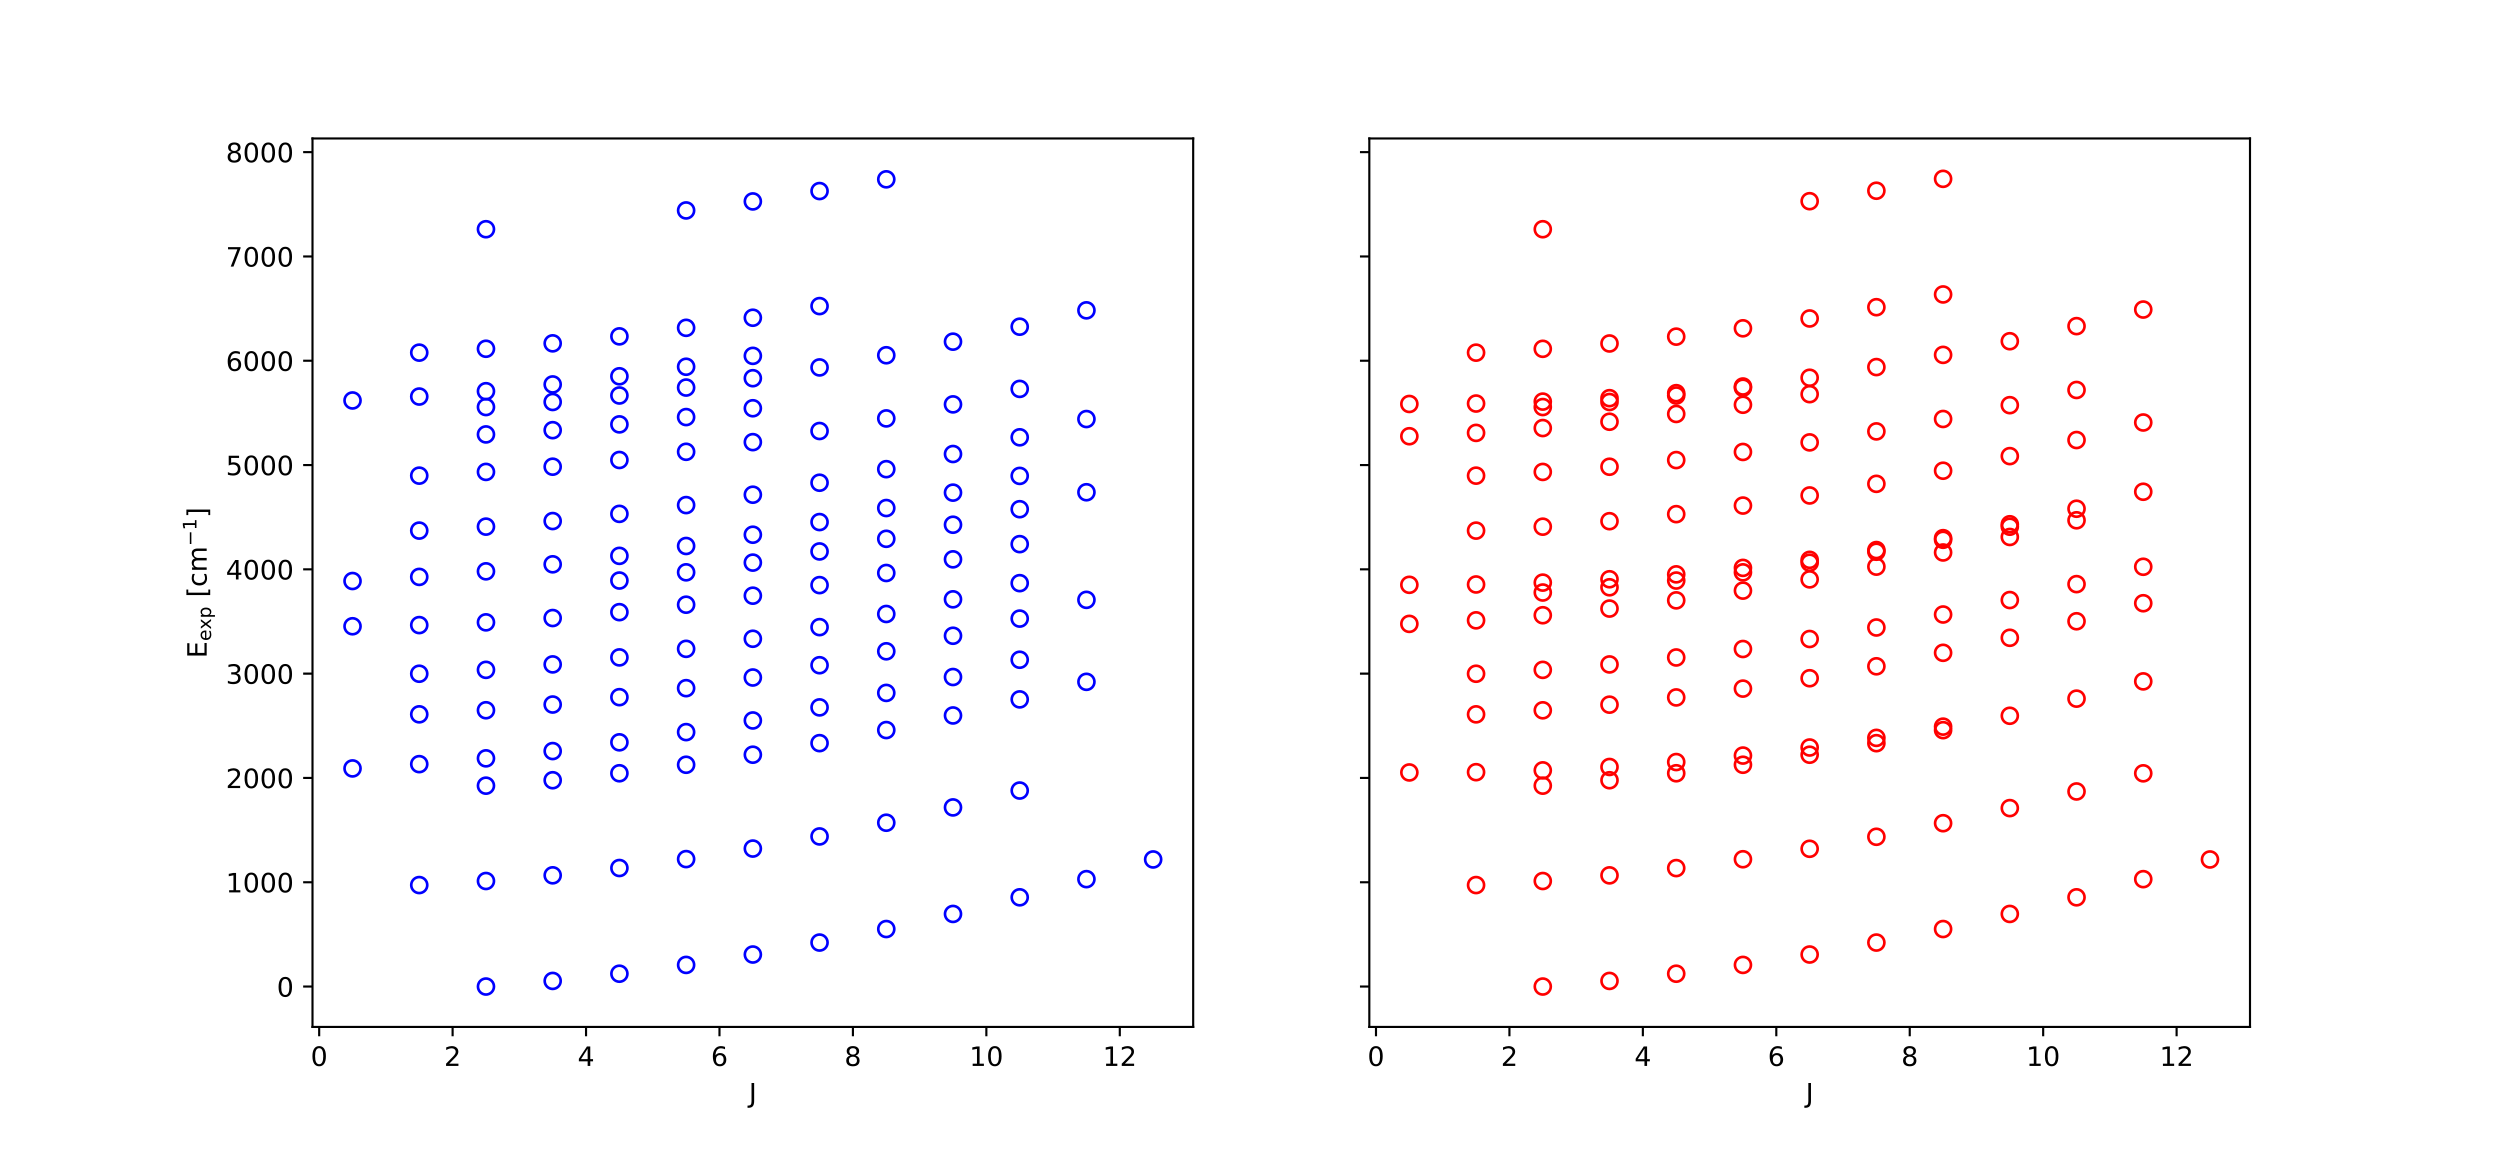 <?xml version="1.0" encoding="utf-8" standalone="no"?>
<!DOCTYPE svg PUBLIC "-//W3C//DTD SVG 1.1//EN"
  "http://www.w3.org/Graphics/SVG/1.1/DTD/svg11.dtd">
<!-- Created with matplotlib (https://matplotlib.org/) -->
<svg height="432pt" version="1.1" viewBox="0 0 936 432" width="936pt" xmlns="http://www.w3.org/2000/svg" xmlns:xlink="http://www.w3.org/1999/xlink">
 <defs>
  <style type="text/css">
*{stroke-linecap:butt;stroke-linejoin:round;}
  </style>
 </defs>
 <g id="figure_1">
  <g id="patch_1">
   <path d="M 0 432 
L 936 432 
L 936 0 
L 0 0 
z
" style="fill:#ffffff;"/>
  </g>
  <g id="axes_1">
   <g id="patch_2">
    <path d="M 117 384.48 
L 446.727 384.48 
L 446.727 51.84 
L 117 51.84 
z
" style="fill:#ffffff;"/>
   </g>
   <g id="matplotlib.axis_1">
    <g id="xtick_1">
     <g id="line2d_1">
      <defs>
       <path d="M 0 0 
L 0 3.5 
" id="m11896363f2" style="stroke:#000000;stroke-width:0.8;"/>
      </defs>
      <g>
       <use style="stroke:#000000;stroke-width:0.8;" x="119.498" xlink:href="#m11896363f2" y="384.48"/>
      </g>
     </g>
     <g id="text_1">
      <!-- 0 -->
      <defs>
       <path d="M 31.781 66.406 
Q 24.172 66.406 20.328 58.906 
Q 16.5 51.422 16.5 36.375 
Q 16.5 21.391 20.328 13.891 
Q 24.172 6.391 31.781 6.391 
Q 39.453 6.391 43.281 13.891 
Q 47.125 21.391 47.125 36.375 
Q 47.125 51.422 43.281 58.906 
Q 39.453 66.406 31.781 66.406 
z
M 31.781 74.219 
Q 44.047 74.219 50.516 64.516 
Q 56.984 54.828 56.984 36.375 
Q 56.984 17.969 50.516 8.266 
Q 44.047 -1.422 31.781 -1.422 
Q 19.531 -1.422 13.062 8.266 
Q 6.594 17.969 6.594 36.375 
Q 6.594 54.828 13.062 64.516 
Q 19.531 74.219 31.781 74.219 
z
" id="DejaVuSans-48"/>
      </defs>
      <g transform="translate(116.317 399.078)scale(0.1 -0.1)">
       <use xlink:href="#DejaVuSans-48"/>
      </g>
     </g>
    </g>
    <g id="xtick_2">
     <g id="line2d_2">
      <g>
       <use style="stroke:#000000;stroke-width:0.8;" x="169.457" xlink:href="#m11896363f2" y="384.48"/>
      </g>
     </g>
     <g id="text_2">
      <!-- 2 -->
      <defs>
       <path d="M 19.188 8.297 
L 53.609 8.297 
L 53.609 0 
L 7.328 0 
L 7.328 8.297 
Q 12.938 14.109 22.625 23.891 
Q 32.328 33.688 34.812 36.531 
Q 39.547 41.844 41.422 45.531 
Q 43.312 49.219 43.312 52.781 
Q 43.312 58.594 39.234 62.25 
Q 35.156 65.922 28.609 65.922 
Q 23.969 65.922 18.812 64.312 
Q 13.672 62.703 7.812 59.422 
L 7.812 69.391 
Q 13.766 71.781 18.938 73 
Q 24.125 74.219 28.422 74.219 
Q 39.75 74.219 46.484 68.547 
Q 53.219 62.891 53.219 53.422 
Q 53.219 48.922 51.531 44.891 
Q 49.859 40.875 45.406 35.406 
Q 44.188 33.984 37.641 27.219 
Q 31.109 20.453 19.188 8.297 
z
" id="DejaVuSans-50"/>
      </defs>
      <g transform="translate(166.275 399.078)scale(0.1 -0.1)">
       <use xlink:href="#DejaVuSans-50"/>
      </g>
     </g>
    </g>
    <g id="xtick_3">
     <g id="line2d_3">
      <g>
       <use style="stroke:#000000;stroke-width:0.8;" x="219.415" xlink:href="#m11896363f2" y="384.48"/>
      </g>
     </g>
     <g id="text_3">
      <!-- 4 -->
      <defs>
       <path d="M 37.797 64.312 
L 12.891 25.391 
L 37.797 25.391 
z
M 35.203 72.906 
L 47.609 72.906 
L 47.609 25.391 
L 58.016 25.391 
L 58.016 17.188 
L 47.609 17.188 
L 47.609 0 
L 37.797 0 
L 37.797 17.188 
L 4.891 17.188 
L 4.891 26.703 
z
" id="DejaVuSans-52"/>
      </defs>
      <g transform="translate(216.234 399.078)scale(0.1 -0.1)">
       <use xlink:href="#DejaVuSans-52"/>
      </g>
     </g>
    </g>
    <g id="xtick_4">
     <g id="line2d_4">
      <g>
       <use style="stroke:#000000;stroke-width:0.8;" x="269.374" xlink:href="#m11896363f2" y="384.48"/>
      </g>
     </g>
     <g id="text_4">
      <!-- 6 -->
      <defs>
       <path d="M 33.016 40.375 
Q 26.375 40.375 22.484 35.828 
Q 18.609 31.297 18.609 23.391 
Q 18.609 15.531 22.484 10.953 
Q 26.375 6.391 33.016 6.391 
Q 39.656 6.391 43.531 10.953 
Q 47.406 15.531 47.406 23.391 
Q 47.406 31.297 43.531 35.828 
Q 39.656 40.375 33.016 40.375 
z
M 52.594 71.297 
L 52.594 62.312 
Q 48.875 64.062 45.094 64.984 
Q 41.312 65.922 37.594 65.922 
Q 27.828 65.922 22.672 59.328 
Q 17.531 52.734 16.797 39.406 
Q 19.672 43.656 24.016 45.922 
Q 28.375 48.188 33.594 48.188 
Q 44.578 48.188 50.953 41.516 
Q 57.328 34.859 57.328 23.391 
Q 57.328 12.156 50.688 5.359 
Q 44.047 -1.422 33.016 -1.422 
Q 20.359 -1.422 13.672 8.266 
Q 6.984 17.969 6.984 36.375 
Q 6.984 53.656 15.188 63.938 
Q 23.391 74.219 37.203 74.219 
Q 40.922 74.219 44.703 73.484 
Q 48.484 72.75 52.594 71.297 
z
" id="DejaVuSans-54"/>
      </defs>
      <g transform="translate(266.193 399.078)scale(0.1 -0.1)">
       <use xlink:href="#DejaVuSans-54"/>
      </g>
     </g>
    </g>
    <g id="xtick_5">
     <g id="line2d_5">
      <g>
       <use style="stroke:#000000;stroke-width:0.8;" x="319.333" xlink:href="#m11896363f2" y="384.48"/>
      </g>
     </g>
     <g id="text_5">
      <!-- 8 -->
      <defs>
       <path d="M 31.781 34.625 
Q 24.75 34.625 20.719 30.859 
Q 16.703 27.094 16.703 20.516 
Q 16.703 13.922 20.719 10.156 
Q 24.75 6.391 31.781 6.391 
Q 38.812 6.391 42.859 10.172 
Q 46.922 13.969 46.922 20.516 
Q 46.922 27.094 42.891 30.859 
Q 38.875 34.625 31.781 34.625 
z
M 21.922 38.812 
Q 15.578 40.375 12.031 44.719 
Q 8.5 49.078 8.5 55.328 
Q 8.5 64.062 14.719 69.141 
Q 20.953 74.219 31.781 74.219 
Q 42.672 74.219 48.875 69.141 
Q 55.078 64.062 55.078 55.328 
Q 55.078 49.078 51.531 44.719 
Q 48 40.375 41.703 38.812 
Q 48.828 37.156 52.797 32.312 
Q 56.781 27.484 56.781 20.516 
Q 56.781 9.906 50.312 4.234 
Q 43.844 -1.422 31.781 -1.422 
Q 19.734 -1.422 13.25 4.234 
Q 6.781 9.906 6.781 20.516 
Q 6.781 27.484 10.781 32.312 
Q 14.797 37.156 21.922 38.812 
z
M 18.312 54.391 
Q 18.312 48.734 21.844 45.562 
Q 25.391 42.391 31.781 42.391 
Q 38.141 42.391 41.719 45.562 
Q 45.312 48.734 45.312 54.391 
Q 45.312 60.062 41.719 63.234 
Q 38.141 66.406 31.781 66.406 
Q 25.391 66.406 21.844 63.234 
Q 18.312 60.062 18.312 54.391 
z
" id="DejaVuSans-56"/>
      </defs>
      <g transform="translate(316.151 399.078)scale(0.1 -0.1)">
       <use xlink:href="#DejaVuSans-56"/>
      </g>
     </g>
    </g>
    <g id="xtick_6">
     <g id="line2d_6">
      <g>
       <use style="stroke:#000000;stroke-width:0.8;" x="369.291" xlink:href="#m11896363f2" y="384.48"/>
      </g>
     </g>
     <g id="text_6">
      <!-- 10 -->
      <defs>
       <path d="M 12.406 8.297 
L 28.516 8.297 
L 28.516 63.922 
L 10.984 60.406 
L 10.984 69.391 
L 28.422 72.906 
L 38.281 72.906 
L 38.281 8.297 
L 54.391 8.297 
L 54.391 0 
L 12.406 0 
z
" id="DejaVuSans-49"/>
      </defs>
      <g transform="translate(362.929 399.078)scale(0.1 -0.1)">
       <use xlink:href="#DejaVuSans-49"/>
       <use x="63.623" xlink:href="#DejaVuSans-48"/>
      </g>
     </g>
    </g>
    <g id="xtick_7">
     <g id="line2d_7">
      <g>
       <use style="stroke:#000000;stroke-width:0.8;" x="419.25" xlink:href="#m11896363f2" y="384.48"/>
      </g>
     </g>
     <g id="text_7">
      <!-- 12 -->
      <g transform="translate(412.887 399.078)scale(0.1 -0.1)">
       <use xlink:href="#DejaVuSans-49"/>
       <use x="63.623" xlink:href="#DejaVuSans-50"/>
      </g>
     </g>
    </g>
    <g id="text_8">
     <!-- J -->
     <defs>
      <path d="M 9.812 72.906 
L 19.672 72.906 
L 19.672 5.078 
Q 19.672 -8.109 14.672 -14.062 
Q 9.672 -20.016 -1.422 -20.016 
L -5.172 -20.016 
L -5.172 -11.719 
L -2.094 -11.719 
Q 4.438 -11.719 7.125 -8.047 
Q 9.812 -4.391 9.812 5.078 
z
" id="DejaVuSans-74"/>
     </defs>
     <g transform="translate(280.389 412.757)scale(0.1 -0.1)">
      <use xlink:href="#DejaVuSans-74"/>
     </g>
    </g>
   </g>
   <g id="matplotlib.axis_2">
    <g id="ytick_1">
     <g id="line2d_8">
      <defs>
       <path d="M 0 0 
L -3.5 0 
" id="mabe69171ad" style="stroke:#000000;stroke-width:0.8;"/>
      </defs>
      <g>
       <use style="stroke:#000000;stroke-width:0.8;" x="117" xlink:href="#mabe69171ad" y="369.36"/>
      </g>
     </g>
     <g id="text_9">
      <!-- 0 -->
      <g transform="translate(103.638 373.159)scale(0.1 -0.1)">
       <use xlink:href="#DejaVuSans-48"/>
      </g>
     </g>
    </g>
    <g id="ytick_2">
     <g id="line2d_9">
      <g>
       <use style="stroke:#000000;stroke-width:0.8;" x="117" xlink:href="#mabe69171ad" y="330.31"/>
      </g>
     </g>
     <g id="text_10">
      <!-- 1000 -->
      <g transform="translate(84.55 334.109)scale(0.1 -0.1)">
       <use xlink:href="#DejaVuSans-49"/>
       <use x="63.623" xlink:href="#DejaVuSans-48"/>
       <use x="127.246" xlink:href="#DejaVuSans-48"/>
       <use x="190.869" xlink:href="#DejaVuSans-48"/>
      </g>
     </g>
    </g>
    <g id="ytick_3">
     <g id="line2d_10">
      <g>
       <use style="stroke:#000000;stroke-width:0.8;" x="117" xlink:href="#mabe69171ad" y="291.26"/>
      </g>
     </g>
     <g id="text_11">
      <!-- 2000 -->
      <g transform="translate(84.55 295.059)scale(0.1 -0.1)">
       <use xlink:href="#DejaVuSans-50"/>
       <use x="63.623" xlink:href="#DejaVuSans-48"/>
       <use x="127.246" xlink:href="#DejaVuSans-48"/>
       <use x="190.869" xlink:href="#DejaVuSans-48"/>
      </g>
     </g>
    </g>
    <g id="ytick_4">
     <g id="line2d_11">
      <g>
       <use style="stroke:#000000;stroke-width:0.8;" x="117" xlink:href="#mabe69171ad" y="252.21"/>
      </g>
     </g>
     <g id="text_12">
      <!-- 3000 -->
      <defs>
       <path d="M 40.578 39.312 
Q 47.656 37.797 51.625 33 
Q 55.609 28.219 55.609 21.188 
Q 55.609 10.406 48.188 4.484 
Q 40.766 -1.422 27.094 -1.422 
Q 22.516 -1.422 17.656 -0.516 
Q 12.797 0.391 7.625 2.203 
L 7.625 11.719 
Q 11.719 9.328 16.594 8.109 
Q 21.484 6.891 26.812 6.891 
Q 36.078 6.891 40.938 10.547 
Q 45.797 14.203 45.797 21.188 
Q 45.797 27.641 41.281 31.266 
Q 36.766 34.906 28.719 34.906 
L 20.219 34.906 
L 20.219 43.016 
L 29.109 43.016 
Q 36.375 43.016 40.234 45.922 
Q 44.094 48.828 44.094 54.297 
Q 44.094 59.906 40.109 62.906 
Q 36.141 65.922 28.719 65.922 
Q 24.656 65.922 20.016 65.031 
Q 15.375 64.156 9.812 62.312 
L 9.812 71.094 
Q 15.438 72.656 20.344 73.438 
Q 25.25 74.219 29.594 74.219 
Q 40.828 74.219 47.359 69.109 
Q 53.906 64.016 53.906 55.328 
Q 53.906 49.266 50.438 45.094 
Q 46.969 40.922 40.578 39.312 
z
" id="DejaVuSans-51"/>
      </defs>
      <g transform="translate(84.55 256.009)scale(0.1 -0.1)">
       <use xlink:href="#DejaVuSans-51"/>
       <use x="63.623" xlink:href="#DejaVuSans-48"/>
       <use x="127.246" xlink:href="#DejaVuSans-48"/>
       <use x="190.869" xlink:href="#DejaVuSans-48"/>
      </g>
     </g>
    </g>
    <g id="ytick_5">
     <g id="line2d_12">
      <g>
       <use style="stroke:#000000;stroke-width:0.8;" x="117" xlink:href="#mabe69171ad" y="213.16"/>
      </g>
     </g>
     <g id="text_13">
      <!-- 4000 -->
      <g transform="translate(84.55 216.959)scale(0.1 -0.1)">
       <use xlink:href="#DejaVuSans-52"/>
       <use x="63.623" xlink:href="#DejaVuSans-48"/>
       <use x="127.246" xlink:href="#DejaVuSans-48"/>
       <use x="190.869" xlink:href="#DejaVuSans-48"/>
      </g>
     </g>
    </g>
    <g id="ytick_6">
     <g id="line2d_13">
      <g>
       <use style="stroke:#000000;stroke-width:0.8;" x="117" xlink:href="#mabe69171ad" y="174.11"/>
      </g>
     </g>
     <g id="text_14">
      <!-- 5000 -->
      <defs>
       <path d="M 10.797 72.906 
L 49.516 72.906 
L 49.516 64.594 
L 19.828 64.594 
L 19.828 46.734 
Q 21.969 47.469 24.109 47.828 
Q 26.266 48.188 28.422 48.188 
Q 40.625 48.188 47.75 41.5 
Q 54.891 34.812 54.891 23.391 
Q 54.891 11.625 47.562 5.094 
Q 40.234 -1.422 26.906 -1.422 
Q 22.312 -1.422 17.547 -0.641 
Q 12.797 0.141 7.719 1.703 
L 7.719 11.625 
Q 12.109 9.234 16.797 8.062 
Q 21.484 6.891 26.703 6.891 
Q 35.156 6.891 40.078 11.328 
Q 45.016 15.766 45.016 23.391 
Q 45.016 31 40.078 35.438 
Q 35.156 39.891 26.703 39.891 
Q 22.75 39.891 18.812 39.016 
Q 14.891 38.141 10.797 36.281 
z
" id="DejaVuSans-53"/>
      </defs>
      <g transform="translate(84.55 177.909)scale(0.1 -0.1)">
       <use xlink:href="#DejaVuSans-53"/>
       <use x="63.623" xlink:href="#DejaVuSans-48"/>
       <use x="127.246" xlink:href="#DejaVuSans-48"/>
       <use x="190.869" xlink:href="#DejaVuSans-48"/>
      </g>
     </g>
    </g>
    <g id="ytick_7">
     <g id="line2d_14">
      <g>
       <use style="stroke:#000000;stroke-width:0.8;" x="117" xlink:href="#mabe69171ad" y="135.06"/>
      </g>
     </g>
     <g id="text_15">
      <!-- 6000 -->
      <g transform="translate(84.55 138.859)scale(0.1 -0.1)">
       <use xlink:href="#DejaVuSans-54"/>
       <use x="63.623" xlink:href="#DejaVuSans-48"/>
       <use x="127.246" xlink:href="#DejaVuSans-48"/>
       <use x="190.869" xlink:href="#DejaVuSans-48"/>
      </g>
     </g>
    </g>
    <g id="ytick_8">
     <g id="line2d_15">
      <g>
       <use style="stroke:#000000;stroke-width:0.8;" x="117" xlink:href="#mabe69171ad" y="96.01"/>
      </g>
     </g>
     <g id="text_16">
      <!-- 7000 -->
      <defs>
       <path d="M 8.203 72.906 
L 55.078 72.906 
L 55.078 68.703 
L 28.609 0 
L 18.312 0 
L 43.219 64.594 
L 8.203 64.594 
z
" id="DejaVuSans-55"/>
      </defs>
      <g transform="translate(84.55 99.809)scale(0.1 -0.1)">
       <use xlink:href="#DejaVuSans-55"/>
       <use x="63.623" xlink:href="#DejaVuSans-48"/>
       <use x="127.246" xlink:href="#DejaVuSans-48"/>
       <use x="190.869" xlink:href="#DejaVuSans-48"/>
      </g>
     </g>
    </g>
    <g id="ytick_9">
     <g id="line2d_16">
      <g>
       <use style="stroke:#000000;stroke-width:0.8;" x="117" xlink:href="#mabe69171ad" y="56.96"/>
      </g>
     </g>
     <g id="text_17">
      <!-- 8000 -->
      <g transform="translate(84.55 60.759)scale(0.1 -0.1)">
       <use xlink:href="#DejaVuSans-56"/>
       <use x="63.623" xlink:href="#DejaVuSans-48"/>
       <use x="127.246" xlink:href="#DejaVuSans-48"/>
       <use x="190.869" xlink:href="#DejaVuSans-48"/>
      </g>
     </g>
    </g>
    <g id="text_18">
     <!-- $\mathrm{E_{exp}}$ [$\mathrm{cm^{-1}}]$ -->
     <defs>
      <path d="M 9.812 72.906 
L 55.906 72.906 
L 55.906 64.594 
L 19.672 64.594 
L 19.672 43.016 
L 54.391 43.016 
L 54.391 34.719 
L 19.672 34.719 
L 19.672 8.297 
L 56.781 8.297 
L 56.781 0 
L 9.812 0 
z
" id="DejaVuSans-69"/>
      <path d="M 56.203 29.594 
L 56.203 25.203 
L 14.891 25.203 
Q 15.484 15.922 20.484 11.062 
Q 25.484 6.203 34.422 6.203 
Q 39.594 6.203 44.453 7.469 
Q 49.312 8.734 54.109 11.281 
L 54.109 2.781 
Q 49.266 0.734 44.188 -0.344 
Q 39.109 -1.422 33.891 -1.422 
Q 20.797 -1.422 13.156 6.188 
Q 5.516 13.812 5.516 26.812 
Q 5.516 40.234 12.766 48.109 
Q 20.016 56 32.328 56 
Q 43.359 56 49.781 48.891 
Q 56.203 41.797 56.203 29.594 
z
M 47.219 32.234 
Q 47.125 39.594 43.094 43.984 
Q 39.062 48.391 32.422 48.391 
Q 24.906 48.391 20.391 44.141 
Q 15.875 39.891 15.188 32.172 
z
" id="DejaVuSans-101"/>
      <path d="M 54.891 54.688 
L 35.109 28.078 
L 55.906 0 
L 45.312 0 
L 29.391 21.484 
L 13.484 0 
L 2.875 0 
L 24.125 28.609 
L 4.688 54.688 
L 15.281 54.688 
L 29.781 35.203 
L 44.281 54.688 
z
" id="DejaVuSans-120"/>
      <path d="M 18.109 8.203 
L 18.109 -20.797 
L 9.078 -20.797 
L 9.078 54.688 
L 18.109 54.688 
L 18.109 46.391 
Q 20.953 51.266 25.266 53.625 
Q 29.594 56 35.594 56 
Q 45.562 56 51.781 48.094 
Q 58.016 40.188 58.016 27.297 
Q 58.016 14.406 51.781 6.484 
Q 45.562 -1.422 35.594 -1.422 
Q 29.594 -1.422 25.266 0.953 
Q 20.953 3.328 18.109 8.203 
z
M 48.688 27.297 
Q 48.688 37.203 44.609 42.844 
Q 40.531 48.484 33.406 48.484 
Q 26.266 48.484 22.188 42.844 
Q 18.109 37.203 18.109 27.297 
Q 18.109 17.391 22.188 11.75 
Q 26.266 6.109 33.406 6.109 
Q 40.531 6.109 44.609 11.75 
Q 48.688 17.391 48.688 27.297 
z
" id="DejaVuSans-112"/>
      <path id="DejaVuSans-32"/>
      <path d="M 8.594 75.984 
L 29.297 75.984 
L 29.297 69 
L 17.578 69 
L 17.578 -6.203 
L 29.297 -6.203 
L 29.297 -13.188 
L 8.594 -13.188 
z
" id="DejaVuSans-91"/>
      <path d="M 48.781 52.594 
L 48.781 44.188 
Q 44.969 46.297 41.141 47.344 
Q 37.312 48.391 33.406 48.391 
Q 24.656 48.391 19.812 42.844 
Q 14.984 37.312 14.984 27.297 
Q 14.984 17.281 19.812 11.734 
Q 24.656 6.203 33.406 6.203 
Q 37.312 6.203 41.141 7.25 
Q 44.969 8.297 48.781 10.406 
L 48.781 2.094 
Q 45.016 0.344 40.984 -0.531 
Q 36.969 -1.422 32.422 -1.422 
Q 20.062 -1.422 12.781 6.344 
Q 5.516 14.109 5.516 27.297 
Q 5.516 40.672 12.859 48.328 
Q 20.219 56 33.016 56 
Q 37.156 56 41.109 55.141 
Q 45.062 54.297 48.781 52.594 
z
" id="DejaVuSans-99"/>
      <path d="M 52 44.188 
Q 55.375 50.25 60.062 53.125 
Q 64.75 56 71.094 56 
Q 79.641 56 84.281 50.016 
Q 88.922 44.047 88.922 33.016 
L 88.922 0 
L 79.891 0 
L 79.891 32.719 
Q 79.891 40.578 77.094 44.375 
Q 74.312 48.188 68.609 48.188 
Q 61.625 48.188 57.562 43.547 
Q 53.516 38.922 53.516 30.906 
L 53.516 0 
L 44.484 0 
L 44.484 32.719 
Q 44.484 40.625 41.703 44.406 
Q 38.922 48.188 33.109 48.188 
Q 26.219 48.188 22.156 43.531 
Q 18.109 38.875 18.109 30.906 
L 18.109 0 
L 9.078 0 
L 9.078 54.688 
L 18.109 54.688 
L 18.109 46.188 
Q 21.188 51.219 25.484 53.609 
Q 29.781 56 35.688 56 
Q 41.656 56 45.828 52.969 
Q 50 49.953 52 44.188 
z
" id="DejaVuSans-109"/>
      <path d="M 10.594 35.5 
L 73.188 35.5 
L 73.188 27.203 
L 10.594 27.203 
z
" id="DejaVuSans-8722"/>
      <path d="M 30.422 75.984 
L 30.422 -13.188 
L 9.719 -13.188 
L 9.719 -6.203 
L 21.391 -6.203 
L 21.391 69 
L 9.719 69 
L 9.719 75.984 
z
" id="DejaVuSans-93"/>
     </defs>
     <g transform="translate(77.45 246.41)rotate(-90)scale(0.1 -0.1)">
      <use transform="translate(0 0.684)" xlink:href="#DejaVuSans-69"/>
      <use transform="translate(64.141 -15.722)scale(0.7)" xlink:href="#DejaVuSans-101"/>
      <use transform="translate(107.207 -15.722)scale(0.7)" xlink:href="#DejaVuSans-120"/>
      <use transform="translate(148.633 -15.722)scale(0.7)" xlink:href="#DejaVuSans-112"/>
      <use transform="translate(195.801 0.684)" xlink:href="#DejaVuSans-32"/>
      <use transform="translate(227.588 0.684)" xlink:href="#DejaVuSans-91"/>
      <use transform="translate(266.602 0.684)" xlink:href="#DejaVuSans-99"/>
      <use transform="translate(321.582 0.684)" xlink:href="#DejaVuSans-109"/>
      <use transform="translate(419.951 38.966)scale(0.7)" xlink:href="#DejaVuSans-8722"/>
      <use transform="translate(478.604 38.966)scale(0.7)" xlink:href="#DejaVuSans-49"/>
      <use transform="translate(525.874 0.684)" xlink:href="#DejaVuSans-93"/>
     </g>
    </g>
   </g>
   <g id="line2d_17">
    <defs>
     <path d="M 0 3 
C 0.796 3 1.559 2.684 2.121 2.121 
C 2.684 1.559 3 0.796 3 0 
C 3 -0.796 2.684 -1.559 2.121 -2.121 
C 1.559 -2.684 0.796 -3 0 -3 
C -0.796 -3 -1.559 -2.684 -2.121 -2.121 
C -2.684 -1.559 -3 -0.796 -3 0 
C -3 0.796 -2.684 1.559 -2.121 2.121 
C -1.559 2.684 -0.796 3 0 3 
z
" id="m0d78f3b971" style="stroke:#0000ff;"/>
    </defs>
    <g clip-path="url(#p60d1f1f6ce)">
     <use style="fill-opacity:0;stroke:#0000ff;" x="181.946" xlink:href="#m0d78f3b971" y="369.36"/>
     <use style="fill-opacity:0;stroke:#0000ff;" x="206.926" xlink:href="#m0d78f3b971" y="367.258"/>
     <use style="fill-opacity:0;stroke:#0000ff;" x="231.905" xlink:href="#m0d78f3b971" y="364.558"/>
     <use style="fill-opacity:0;stroke:#0000ff;" x="256.884" xlink:href="#m0d78f3b971" y="361.263"/>
     <use style="fill-opacity:0;stroke:#0000ff;" x="281.864" xlink:href="#m0d78f3b971" y="357.374"/>
     <use style="fill-opacity:0;stroke:#0000ff;" x="306.843" xlink:href="#m0d78f3b971" y="352.895"/>
     <use style="fill-opacity:0;stroke:#0000ff;" x="331.822" xlink:href="#m0d78f3b971" y="347.83"/>
     <use style="fill-opacity:0;stroke:#0000ff;" x="356.802" xlink:href="#m0d78f3b971" y="342.18"/>
     <use style="fill-opacity:0;stroke:#0000ff;" x="381.781" xlink:href="#m0d78f3b971" y="335.953"/>
     <use style="fill-opacity:0;stroke:#0000ff;" x="406.76" xlink:href="#m0d78f3b971" y="329.15"/>
     <use style="fill-opacity:0;stroke:#0000ff;" x="431.74" xlink:href="#m0d78f3b971" y="321.78"/>
     <use style="fill-opacity:0;stroke:#0000ff;" x="181.946" xlink:href="#m0d78f3b971" y="294.153"/>
     <use style="fill-opacity:0;stroke:#0000ff;" x="206.926" xlink:href="#m0d78f3b971" y="292.12"/>
     <use style="fill-opacity:0;stroke:#0000ff;" x="231.905" xlink:href="#m0d78f3b971" y="289.51"/>
     <use style="fill-opacity:0;stroke:#0000ff;" x="256.884" xlink:href="#m0d78f3b971" y="286.323"/>
     <use style="fill-opacity:0;stroke:#0000ff;" x="281.864" xlink:href="#m0d78f3b971" y="282.562"/>
     <use style="fill-opacity:0;stroke:#0000ff;" x="306.843" xlink:href="#m0d78f3b971" y="278.232"/>
     <use style="fill-opacity:0;stroke:#0000ff;" x="331.822" xlink:href="#m0d78f3b971" y="273.334"/>
     <use style="fill-opacity:0;stroke:#0000ff;" x="356.802" xlink:href="#m0d78f3b971" y="267.873"/>
     <use style="fill-opacity:0;stroke:#0000ff;" x="381.781" xlink:href="#m0d78f3b971" y="261.853"/>
     <use style="fill-opacity:0;stroke:#0000ff;" x="406.76" xlink:href="#m0d78f3b971" y="255.278"/>
     <use style="fill-opacity:0;stroke:#0000ff;" x="231.905" xlink:href="#m0d78f3b971" y="217.355"/>
     <use style="fill-opacity:0;stroke:#0000ff;" x="256.884" xlink:href="#m0d78f3b971" y="214.277"/>
     <use style="fill-opacity:0;stroke:#0000ff;" x="281.864" xlink:href="#m0d78f3b971" y="210.645"/>
     <use style="fill-opacity:0;stroke:#0000ff;" x="306.843" xlink:href="#m0d78f3b971" y="206.463"/>
     <use style="fill-opacity:0;stroke:#0000ff;" x="331.822" xlink:href="#m0d78f3b971" y="201.733"/>
     <use style="fill-opacity:0;stroke:#0000ff;" x="356.802" xlink:href="#m0d78f3b971" y="196.46"/>
     <use style="fill-opacity:0;stroke:#0000ff;" x="381.781" xlink:href="#m0d78f3b971" y="190.647"/>
     <use style="fill-opacity:0;stroke:#0000ff;" x="406.76" xlink:href="#m0d78f3b971" y="184.299"/>
     <use style="fill-opacity:0;stroke:#0000ff;" x="181.946" xlink:href="#m0d78f3b971" y="152.401"/>
     <use style="fill-opacity:0;stroke:#0000ff;" x="206.926" xlink:href="#m0d78f3b971" y="150.507"/>
     <use style="fill-opacity:0;stroke:#0000ff;" x="231.905" xlink:href="#m0d78f3b971" y="148.073"/>
     <use style="fill-opacity:0;stroke:#0000ff;" x="256.884" xlink:href="#m0d78f3b971" y="145.104"/>
     <use style="fill-opacity:0;stroke:#0000ff;" x="281.864" xlink:href="#m0d78f3b971" y="141.601"/>
     <use style="fill-opacity:0;stroke:#0000ff;" x="306.843" xlink:href="#m0d78f3b971" y="137.567"/>
     <use style="fill-opacity:0;stroke:#0000ff;" x="331.822" xlink:href="#m0d78f3b971" y="133.006"/>
     <use style="fill-opacity:0;stroke:#0000ff;" x="356.802" xlink:href="#m0d78f3b971" y="127.92"/>
     <use style="fill-opacity:0;stroke:#0000ff;" x="381.781" xlink:href="#m0d78f3b971" y="122.315"/>
     <use style="fill-opacity:0;stroke:#0000ff;" x="406.76" xlink:href="#m0d78f3b971" y="116.193"/>
     <use style="fill-opacity:0;stroke:#0000ff;" x="181.946" xlink:href="#m0d78f3b971" y="85.82"/>
     <use style="fill-opacity:0;stroke:#0000ff;" x="256.884" xlink:href="#m0d78f3b971" y="78.789"/>
     <use style="fill-opacity:0;stroke:#0000ff;" x="281.864" xlink:href="#m0d78f3b971" y="75.416"/>
     <use style="fill-opacity:0;stroke:#0000ff;" x="306.843" xlink:href="#m0d78f3b971" y="71.53"/>
     <use style="fill-opacity:0;stroke:#0000ff;" x="331.822" xlink:href="#m0d78f3b971" y="67.137"/>
     <use style="fill-opacity:0;stroke:#0000ff;" x="156.967" xlink:href="#m0d78f3b971" y="331.369"/>
     <use style="fill-opacity:0;stroke:#0000ff;" x="181.946" xlink:href="#m0d78f3b971" y="329.848"/>
     <use style="fill-opacity:0;stroke:#0000ff;" x="206.926" xlink:href="#m0d78f3b971" y="327.72"/>
     <use style="fill-opacity:0;stroke:#0000ff;" x="231.905" xlink:href="#m0d78f3b971" y="324.985"/>
     <use style="fill-opacity:0;stroke:#0000ff;" x="256.884" xlink:href="#m0d78f3b971" y="321.646"/>
     <use style="fill-opacity:0;stroke:#0000ff;" x="281.864" xlink:href="#m0d78f3b971" y="317.705"/>
     <use style="fill-opacity:0;stroke:#0000ff;" x="306.843" xlink:href="#m0d78f3b971" y="313.164"/>
     <use style="fill-opacity:0;stroke:#0000ff;" x="331.822" xlink:href="#m0d78f3b971" y="308.027"/>
     <use style="fill-opacity:0;stroke:#0000ff;" x="356.802" xlink:href="#m0d78f3b971" y="302.298"/>
     <use style="fill-opacity:0;stroke:#0000ff;" x="381.781" xlink:href="#m0d78f3b971" y="295.982"/>
     <use style="fill-opacity:0;stroke:#0000ff;" x="156.967" xlink:href="#m0d78f3b971" y="252.249"/>
     <use style="fill-opacity:0;stroke:#0000ff;" x="181.946" xlink:href="#m0d78f3b971" y="250.792"/>
     <use style="fill-opacity:0;stroke:#0000ff;" x="206.926" xlink:href="#m0d78f3b971" y="248.752"/>
     <use style="fill-opacity:0;stroke:#0000ff;" x="231.905" xlink:href="#m0d78f3b971" y="246.131"/>
     <use style="fill-opacity:0;stroke:#0000ff;" x="256.884" xlink:href="#m0d78f3b971" y="242.93"/>
     <use style="fill-opacity:0;stroke:#0000ff;" x="281.864" xlink:href="#m0d78f3b971" y="239.153"/>
     <use style="fill-opacity:0;stroke:#0000ff;" x="306.843" xlink:href="#m0d78f3b971" y="234.8"/>
     <use style="fill-opacity:0;stroke:#0000ff;" x="331.822" xlink:href="#m0d78f3b971" y="229.877"/>
     <use style="fill-opacity:0;stroke:#0000ff;" x="356.802" xlink:href="#m0d78f3b971" y="224.385"/>
     <use style="fill-opacity:0;stroke:#0000ff;" x="381.781" xlink:href="#m0d78f3b971" y="218.331"/>
     <use style="fill-opacity:0;stroke:#0000ff;" x="156.967" xlink:href="#m0d78f3b971" y="178.08"/>
     <use style="fill-opacity:0;stroke:#0000ff;" x="181.946" xlink:href="#m0d78f3b971" y="176.684"/>
     <use style="fill-opacity:0;stroke:#0000ff;" x="206.926" xlink:href="#m0d78f3b971" y="174.73"/>
     <use style="fill-opacity:0;stroke:#0000ff;" x="231.905" xlink:href="#m0d78f3b971" y="172.219"/>
     <use style="fill-opacity:0;stroke:#0000ff;" x="256.884" xlink:href="#m0d78f3b971" y="169.154"/>
     <use style="fill-opacity:0;stroke:#0000ff;" x="281.864" xlink:href="#m0d78f3b971" y="165.536"/>
     <use style="fill-opacity:0;stroke:#0000ff;" x="306.843" xlink:href="#m0d78f3b971" y="161.368"/>
     <use style="fill-opacity:0;stroke:#0000ff;" x="331.822" xlink:href="#m0d78f3b971" y="156.654"/>
     <use style="fill-opacity:0;stroke:#0000ff;" x="356.802" xlink:href="#m0d78f3b971" y="151.398"/>
     <use style="fill-opacity:0;stroke:#0000ff;" x="381.781" xlink:href="#m0d78f3b971" y="145.603"/>
     <use style="fill-opacity:0;stroke:#0000ff;" x="156.967" xlink:href="#m0d78f3b971" y="267.446"/>
     <use style="fill-opacity:0;stroke:#0000ff;" x="181.946" xlink:href="#m0d78f3b971" y="265.919"/>
     <use style="fill-opacity:0;stroke:#0000ff;" x="206.926" xlink:href="#m0d78f3b971" y="263.777"/>
     <use style="fill-opacity:0;stroke:#0000ff;" x="231.905" xlink:href="#m0d78f3b971" y="261.02"/>
     <use style="fill-opacity:0;stroke:#0000ff;" x="256.884" xlink:href="#m0d78f3b971" y="257.648"/>
     <use style="fill-opacity:0;stroke:#0000ff;" x="281.864" xlink:href="#m0d78f3b971" y="253.66"/>
     <use style="fill-opacity:0;stroke:#0000ff;" x="306.843" xlink:href="#m0d78f3b971" y="249.059"/>
     <use style="fill-opacity:0;stroke:#0000ff;" x="331.822" xlink:href="#m0d78f3b971" y="243.846"/>
     <use style="fill-opacity:0;stroke:#0000ff;" x="356.802" xlink:href="#m0d78f3b971" y="238.026"/>
     <use style="fill-opacity:0;stroke:#0000ff;" x="381.781" xlink:href="#m0d78f3b971" y="231.603"/>
     <use style="fill-opacity:0;stroke:#0000ff;" x="406.76" xlink:href="#m0d78f3b971" y="224.583"/>
     <use style="fill-opacity:0;stroke:#0000ff;" x="156.967" xlink:href="#m0d78f3b971" y="198.658"/>
     <use style="fill-opacity:0;stroke:#0000ff;" x="181.946" xlink:href="#m0d78f3b971" y="197.169"/>
     <use style="fill-opacity:0;stroke:#0000ff;" x="206.926" xlink:href="#m0d78f3b971" y="195.082"/>
     <use style="fill-opacity:0;stroke:#0000ff;" x="231.905" xlink:href="#m0d78f3b971" y="192.394"/>
     <use style="fill-opacity:0;stroke:#0000ff;" x="256.884" xlink:href="#m0d78f3b971" y="189.106"/>
     <use style="fill-opacity:0;stroke:#0000ff;" x="281.864" xlink:href="#m0d78f3b971" y="185.219"/>
     <use style="fill-opacity:0;stroke:#0000ff;" x="306.843" xlink:href="#m0d78f3b971" y="180.734"/>
     <use style="fill-opacity:0;stroke:#0000ff;" x="331.822" xlink:href="#m0d78f3b971" y="175.654"/>
     <use style="fill-opacity:0;stroke:#0000ff;" x="356.802" xlink:href="#m0d78f3b971" y="169.983"/>
     <use style="fill-opacity:0;stroke:#0000ff;" x="381.781" xlink:href="#m0d78f3b971" y="163.727"/>
     <use style="fill-opacity:0;stroke:#0000ff;" x="406.76" xlink:href="#m0d78f3b971" y="156.891"/>
     <use style="fill-opacity:0;stroke:#0000ff;" x="156.967" xlink:href="#m0d78f3b971" y="132.027"/>
     <use style="fill-opacity:0;stroke:#0000ff;" x="181.946" xlink:href="#m0d78f3b971" y="130.579"/>
     <use style="fill-opacity:0;stroke:#0000ff;" x="206.926" xlink:href="#m0d78f3b971" y="128.549"/>
     <use style="fill-opacity:0;stroke:#0000ff;" x="231.905" xlink:href="#m0d78f3b971" y="125.936"/>
     <use style="fill-opacity:0;stroke:#0000ff;" x="256.884" xlink:href="#m0d78f3b971" y="122.739"/>
     <use style="fill-opacity:0;stroke:#0000ff;" x="281.864" xlink:href="#m0d78f3b971" y="118.961"/>
     <use style="fill-opacity:0;stroke:#0000ff;" x="306.843" xlink:href="#m0d78f3b971" y="114.602"/>
     <use style="fill-opacity:0;stroke:#0000ff;" x="131.988" xlink:href="#m0d78f3b971" y="287.701"/>
     <use style="fill-opacity:0;stroke:#0000ff;" x="156.967" xlink:href="#m0d78f3b971" y="286.094"/>
     <use style="fill-opacity:0;stroke:#0000ff;" x="181.946" xlink:href="#m0d78f3b971" y="283.926"/>
     <use style="fill-opacity:0;stroke:#0000ff;" x="206.926" xlink:href="#m0d78f3b971" y="281.202"/>
     <use style="fill-opacity:0;stroke:#0000ff;" x="231.905" xlink:href="#m0d78f3b971" y="277.926"/>
     <use style="fill-opacity:0;stroke:#0000ff;" x="256.884" xlink:href="#m0d78f3b971" y="274.104"/>
     <use style="fill-opacity:0;stroke:#0000ff;" x="281.864" xlink:href="#m0d78f3b971" y="269.744"/>
     <use style="fill-opacity:0;stroke:#0000ff;" x="306.843" xlink:href="#m0d78f3b971" y="264.848"/>
     <use style="fill-opacity:0;stroke:#0000ff;" x="331.822" xlink:href="#m0d78f3b971" y="259.424"/>
     <use style="fill-opacity:0;stroke:#0000ff;" x="356.802" xlink:href="#m0d78f3b971" y="253.476"/>
     <use style="fill-opacity:0;stroke:#0000ff;" x="381.781" xlink:href="#m0d78f3b971" y="247.009"/>
     <use style="fill-opacity:0;stroke:#0000ff;" x="131.988" xlink:href="#m0d78f3b971" y="217.533"/>
     <use style="fill-opacity:0;stroke:#0000ff;" x="156.967" xlink:href="#m0d78f3b971" y="215.992"/>
     <use style="fill-opacity:0;stroke:#0000ff;" x="181.946" xlink:href="#m0d78f3b971" y="213.905"/>
     <use style="fill-opacity:0;stroke:#0000ff;" x="206.926" xlink:href="#m0d78f3b971" y="211.276"/>
     <use style="fill-opacity:0;stroke:#0000ff;" x="231.905" xlink:href="#m0d78f3b971" y="208.112"/>
     <use style="fill-opacity:0;stroke:#0000ff;" x="256.884" xlink:href="#m0d78f3b971" y="204.418"/>
     <use style="fill-opacity:0;stroke:#0000ff;" x="281.864" xlink:href="#m0d78f3b971" y="200.199"/>
     <use style="fill-opacity:0;stroke:#0000ff;" x="306.843" xlink:href="#m0d78f3b971" y="195.461"/>
     <use style="fill-opacity:0;stroke:#0000ff;" x="331.822" xlink:href="#m0d78f3b971" y="190.208"/>
     <use style="fill-opacity:0;stroke:#0000ff;" x="356.802" xlink:href="#m0d78f3b971" y="184.445"/>
     <use style="fill-opacity:0;stroke:#0000ff;" x="381.781" xlink:href="#m0d78f3b971" y="178.178"/>
     <use style="fill-opacity:0;stroke:#0000ff;" x="131.988" xlink:href="#m0d78f3b971" y="234.473"/>
     <use style="fill-opacity:0;stroke:#0000ff;" x="156.967" xlink:href="#m0d78f3b971" y="234.036"/>
     <use style="fill-opacity:0;stroke:#0000ff;" x="181.946" xlink:href="#m0d78f3b971" y="233.009"/>
     <use style="fill-opacity:0;stroke:#0000ff;" x="206.926" xlink:href="#m0d78f3b971" y="231.393"/>
     <use style="fill-opacity:0;stroke:#0000ff;" x="231.905" xlink:href="#m0d78f3b971" y="229.19"/>
     <use style="fill-opacity:0;stroke:#0000ff;" x="256.884" xlink:href="#m0d78f3b971" y="226.399"/>
     <use style="fill-opacity:0;stroke:#0000ff;" x="281.864" xlink:href="#m0d78f3b971" y="223.024"/>
     <use style="fill-opacity:0;stroke:#0000ff;" x="306.843" xlink:href="#m0d78f3b971" y="219.066"/>
     <use style="fill-opacity:0;stroke:#0000ff;" x="331.822" xlink:href="#m0d78f3b971" y="214.528"/>
     <use style="fill-opacity:0;stroke:#0000ff;" x="356.802" xlink:href="#m0d78f3b971" y="209.413"/>
     <use style="fill-opacity:0;stroke:#0000ff;" x="381.781" xlink:href="#m0d78f3b971" y="203.724"/>
     <use style="fill-opacity:0;stroke:#0000ff;" x="181.946" xlink:href="#m0d78f3b971" y="162.648"/>
     <use style="fill-opacity:0;stroke:#0000ff;" x="206.926" xlink:href="#m0d78f3b971" y="161.054"/>
     <use style="fill-opacity:0;stroke:#0000ff;" x="231.905" xlink:href="#m0d78f3b971" y="158.888"/>
     <use style="fill-opacity:0;stroke:#0000ff;" x="256.884" xlink:href="#m0d78f3b971" y="156.153"/>
     <use style="fill-opacity:0;stroke:#0000ff;" x="281.864" xlink:href="#m0d78f3b971" y="152.85"/>
     <use style="fill-opacity:0;stroke:#0000ff;" x="131.988" xlink:href="#m0d78f3b971" y="149.937"/>
     <use style="fill-opacity:0;stroke:#0000ff;" x="156.967" xlink:href="#m0d78f3b971" y="148.468"/>
     <use style="fill-opacity:0;stroke:#0000ff;" x="181.946" xlink:href="#m0d78f3b971" y="146.465"/>
     <use style="fill-opacity:0;stroke:#0000ff;" x="206.926" xlink:href="#m0d78f3b971" y="143.934"/>
     <use style="fill-opacity:0;stroke:#0000ff;" x="231.905" xlink:href="#m0d78f3b971" y="140.882"/>
     <use style="fill-opacity:0;stroke:#0000ff;" x="256.884" xlink:href="#m0d78f3b971" y="137.313"/>
     <use style="fill-opacity:0;stroke:#0000ff;" x="281.864" xlink:href="#m0d78f3b971" y="133.233"/>
    </g>
   </g>
   <g id="patch_3">
    <path d="M 117 384.48 
L 117 51.84 
" style="fill:none;stroke:#000000;stroke-linecap:square;stroke-linejoin:miter;stroke-width:0.8;"/>
   </g>
   <g id="patch_4">
    <path d="M 446.727 384.48 
L 446.727 51.84 
" style="fill:none;stroke:#000000;stroke-linecap:square;stroke-linejoin:miter;stroke-width:0.8;"/>
   </g>
   <g id="patch_5">
    <path d="M 117 384.48 
L 446.727 384.48 
" style="fill:none;stroke:#000000;stroke-linecap:square;stroke-linejoin:miter;stroke-width:0.8;"/>
   </g>
   <g id="patch_6">
    <path d="M 117 51.84 
L 446.727 51.84 
" style="fill:none;stroke:#000000;stroke-linecap:square;stroke-linejoin:miter;stroke-width:0.8;"/>
   </g>
  </g>
  <g id="axes_2">
   <g id="patch_7">
    <path d="M 512.673 384.48 
L 842.4 384.48 
L 842.4 51.84 
L 512.673 51.84 
z
" style="fill:#ffffff;"/>
   </g>
   <g id="matplotlib.axis_3">
    <g id="xtick_8">
     <g id="line2d_18">
      <g>
       <use style="stroke:#000000;stroke-width:0.8;" x="515.171" xlink:href="#m11896363f2" y="384.48"/>
      </g>
     </g>
     <g id="text_19">
      <!-- 0 -->
      <g transform="translate(511.989 399.078)scale(0.1 -0.1)">
       <use xlink:href="#DejaVuSans-48"/>
      </g>
     </g>
    </g>
    <g id="xtick_9">
     <g id="line2d_19">
      <g>
       <use style="stroke:#000000;stroke-width:0.8;" x="565.129" xlink:href="#m11896363f2" y="384.48"/>
      </g>
     </g>
     <g id="text_20">
      <!-- 2 -->
      <g transform="translate(561.948 399.078)scale(0.1 -0.1)">
       <use xlink:href="#DejaVuSans-50"/>
      </g>
     </g>
    </g>
    <g id="xtick_10">
     <g id="line2d_20">
      <g>
       <use style="stroke:#000000;stroke-width:0.8;" x="615.088" xlink:href="#m11896363f2" y="384.48"/>
      </g>
     </g>
     <g id="text_21">
      <!-- 4 -->
      <g transform="translate(611.907 399.078)scale(0.1 -0.1)">
       <use xlink:href="#DejaVuSans-52"/>
      </g>
     </g>
    </g>
    <g id="xtick_11">
     <g id="line2d_21">
      <g>
       <use style="stroke:#000000;stroke-width:0.8;" x="665.047" xlink:href="#m11896363f2" y="384.48"/>
      </g>
     </g>
     <g id="text_22">
      <!-- 6 -->
      <g transform="translate(661.865 399.078)scale(0.1 -0.1)">
       <use xlink:href="#DejaVuSans-54"/>
      </g>
     </g>
    </g>
    <g id="xtick_12">
     <g id="line2d_22">
      <g>
       <use style="stroke:#000000;stroke-width:0.8;" x="715.005" xlink:href="#m11896363f2" y="384.48"/>
      </g>
     </g>
     <g id="text_23">
      <!-- 8 -->
      <g transform="translate(711.824 399.078)scale(0.1 -0.1)">
       <use xlink:href="#DejaVuSans-56"/>
      </g>
     </g>
    </g>
    <g id="xtick_13">
     <g id="line2d_23">
      <g>
       <use style="stroke:#000000;stroke-width:0.8;" x="764.964" xlink:href="#m11896363f2" y="384.48"/>
      </g>
     </g>
     <g id="text_24">
      <!-- 10 -->
      <g transform="translate(758.602 399.078)scale(0.1 -0.1)">
       <use xlink:href="#DejaVuSans-49"/>
       <use x="63.623" xlink:href="#DejaVuSans-48"/>
      </g>
     </g>
    </g>
    <g id="xtick_14">
     <g id="line2d_24">
      <g>
       <use style="stroke:#000000;stroke-width:0.8;" x="814.923" xlink:href="#m11896363f2" y="384.48"/>
      </g>
     </g>
     <g id="text_25">
      <!-- 12 -->
      <g transform="translate(808.56 399.078)scale(0.1 -0.1)">
       <use xlink:href="#DejaVuSans-49"/>
       <use x="63.623" xlink:href="#DejaVuSans-50"/>
      </g>
     </g>
    </g>
    <g id="text_26">
     <!-- J -->
     <g transform="translate(676.061 412.757)scale(0.1 -0.1)">
      <use xlink:href="#DejaVuSans-74"/>
     </g>
    </g>
   </g>
   <g id="matplotlib.axis_4">
    <g id="ytick_10">
     <g id="line2d_25">
      <g>
       <use style="stroke:#000000;stroke-width:0.8;" x="512.673" xlink:href="#mabe69171ad" y="369.36"/>
      </g>
     </g>
    </g>
    <g id="ytick_11">
     <g id="line2d_26">
      <g>
       <use style="stroke:#000000;stroke-width:0.8;" x="512.673" xlink:href="#mabe69171ad" y="330.31"/>
      </g>
     </g>
    </g>
    <g id="ytick_12">
     <g id="line2d_27">
      <g>
       <use style="stroke:#000000;stroke-width:0.8;" x="512.673" xlink:href="#mabe69171ad" y="291.26"/>
      </g>
     </g>
    </g>
    <g id="ytick_13">
     <g id="line2d_28">
      <g>
       <use style="stroke:#000000;stroke-width:0.8;" x="512.673" xlink:href="#mabe69171ad" y="252.21"/>
      </g>
     </g>
    </g>
    <g id="ytick_14">
     <g id="line2d_29">
      <g>
       <use style="stroke:#000000;stroke-width:0.8;" x="512.673" xlink:href="#mabe69171ad" y="213.16"/>
      </g>
     </g>
    </g>
    <g id="ytick_15">
     <g id="line2d_30">
      <g>
       <use style="stroke:#000000;stroke-width:0.8;" x="512.673" xlink:href="#mabe69171ad" y="174.11"/>
      </g>
     </g>
    </g>
    <g id="ytick_16">
     <g id="line2d_31">
      <g>
       <use style="stroke:#000000;stroke-width:0.8;" x="512.673" xlink:href="#mabe69171ad" y="135.06"/>
      </g>
     </g>
    </g>
    <g id="ytick_17">
     <g id="line2d_32">
      <g>
       <use style="stroke:#000000;stroke-width:0.8;" x="512.673" xlink:href="#mabe69171ad" y="96.01"/>
      </g>
     </g>
    </g>
    <g id="ytick_18">
     <g id="line2d_33">
      <g>
       <use style="stroke:#000000;stroke-width:0.8;" x="512.673" xlink:href="#mabe69171ad" y="56.96"/>
      </g>
     </g>
    </g>
   </g>
   <g id="line2d_34">
    <defs>
     <path d="M 0 3 
C 0.796 3 1.559 2.684 2.121 2.121 
C 2.684 1.559 3 0.796 3 0 
C 3 -0.796 2.684 -1.559 2.121 -2.121 
C 1.559 -2.684 0.796 -3 0 -3 
C -0.796 -3 -1.559 -2.684 -2.121 -2.121 
C -2.684 -1.559 -3 -0.796 -3 0 
C -3 0.796 -2.684 1.559 -2.121 2.121 
C -1.559 2.684 -0.796 3 0 3 
z
" id="m3c3ee49f45" style="stroke:#ff0000;"/>
    </defs>
    <g clip-path="url(#p1d2039bff5)">
     <use style="fill-opacity:0;stroke:#ff0000;" x="577.619" xlink:href="#m3c3ee49f45" y="369.36"/>
     <use style="fill-opacity:0;stroke:#ff0000;" x="602.598" xlink:href="#m3c3ee49f45" y="367.258"/>
     <use style="fill-opacity:0;stroke:#ff0000;" x="627.578" xlink:href="#m3c3ee49f45" y="364.558"/>
     <use style="fill-opacity:0;stroke:#ff0000;" x="652.557" xlink:href="#m3c3ee49f45" y="361.263"/>
     <use style="fill-opacity:0;stroke:#ff0000;" x="677.536" xlink:href="#m3c3ee49f45" y="357.374"/>
     <use style="fill-opacity:0;stroke:#ff0000;" x="702.516" xlink:href="#m3c3ee49f45" y="352.895"/>
     <use style="fill-opacity:0;stroke:#ff0000;" x="727.495" xlink:href="#m3c3ee49f45" y="347.83"/>
     <use style="fill-opacity:0;stroke:#ff0000;" x="752.474" xlink:href="#m3c3ee49f45" y="342.182"/>
     <use style="fill-opacity:0;stroke:#ff0000;" x="777.454" xlink:href="#m3c3ee49f45" y="335.955"/>
     <use style="fill-opacity:0;stroke:#ff0000;" x="802.433" xlink:href="#m3c3ee49f45" y="329.155"/>
     <use style="fill-opacity:0;stroke:#ff0000;" x="827.412" xlink:href="#m3c3ee49f45" y="321.786"/>
     <use style="fill-opacity:0;stroke:#ff0000;" x="577.619" xlink:href="#m3c3ee49f45" y="294.153"/>
     <use style="fill-opacity:0;stroke:#ff0000;" x="602.598" xlink:href="#m3c3ee49f45" y="292.12"/>
     <use style="fill-opacity:0;stroke:#ff0000;" x="627.578" xlink:href="#m3c3ee49f45" y="289.51"/>
     <use style="fill-opacity:0;stroke:#ff0000;" x="652.557" xlink:href="#m3c3ee49f45" y="286.325"/>
     <use style="fill-opacity:0;stroke:#ff0000;" x="677.536" xlink:href="#m3c3ee49f45" y="282.568"/>
     <use style="fill-opacity:0;stroke:#ff0000;" x="702.516" xlink:href="#m3c3ee49f45" y="278.246"/>
     <use style="fill-opacity:0;stroke:#ff0000;" x="727.495" xlink:href="#m3c3ee49f45" y="273.371"/>
     <use style="fill-opacity:0;stroke:#ff0000;" x="752.474" xlink:href="#m3c3ee49f45" y="267.984"/>
     <use style="fill-opacity:0;stroke:#ff0000;" x="777.454" xlink:href="#m3c3ee49f45" y="261.575"/>
     <use style="fill-opacity:0;stroke:#ff0000;" x="802.433" xlink:href="#m3c3ee49f45" y="255.111"/>
     <use style="fill-opacity:0;stroke:#ff0000;" x="577.619" xlink:href="#m3c3ee49f45" y="221.841"/>
     <use style="fill-opacity:0;stroke:#ff0000;" x="602.598" xlink:href="#m3c3ee49f45" y="219.877"/>
     <use style="fill-opacity:0;stroke:#ff0000;" x="627.578" xlink:href="#m3c3ee49f45" y="217.358"/>
     <use style="fill-opacity:0;stroke:#ff0000;" x="652.557" xlink:href="#m3c3ee49f45" y="214.286"/>
     <use style="fill-opacity:0;stroke:#ff0000;" x="677.536" xlink:href="#m3c3ee49f45" y="210.676"/>
     <use style="fill-opacity:0;stroke:#ff0000;" x="702.516" xlink:href="#m3c3ee49f45" y="206.57"/>
     <use style="fill-opacity:0;stroke:#ff0000;" x="727.495" xlink:href="#m3c3ee49f45" y="201.487"/>
     <use style="fill-opacity:0;stroke:#ff0000;" x="752.474" xlink:href="#m3c3ee49f45" y="196.281"/>
     <use style="fill-opacity:0;stroke:#ff0000;" x="777.454" xlink:href="#m3c3ee49f45" y="190.471"/>
     <use style="fill-opacity:0;stroke:#ff0000;" x="802.433" xlink:href="#m3c3ee49f45" y="184.113"/>
     <use style="fill-opacity:0;stroke:#ff0000;" x="577.619" xlink:href="#m3c3ee49f45" y="152.401"/>
     <use style="fill-opacity:0;stroke:#ff0000;" x="602.598" xlink:href="#m3c3ee49f45" y="150.509"/>
     <use style="fill-opacity:0;stroke:#ff0000;" x="627.578" xlink:href="#m3c3ee49f45" y="148.086"/>
     <use style="fill-opacity:0;stroke:#ff0000;" x="652.557" xlink:href="#m3c3ee49f45" y="145.165"/>
     <use style="fill-opacity:0;stroke:#ff0000;" x="677.536" xlink:href="#m3c3ee49f45" y="141.435"/>
     <use style="fill-opacity:0;stroke:#ff0000;" x="702.516" xlink:href="#m3c3ee49f45" y="137.436"/>
     <use style="fill-opacity:0;stroke:#ff0000;" x="727.495" xlink:href="#m3c3ee49f45" y="132.866"/>
     <use style="fill-opacity:0;stroke:#ff0000;" x="752.474" xlink:href="#m3c3ee49f45" y="127.754"/>
     <use style="fill-opacity:0;stroke:#ff0000;" x="777.454" xlink:href="#m3c3ee49f45" y="122.102"/>
     <use style="fill-opacity:0;stroke:#ff0000;" x="802.433" xlink:href="#m3c3ee49f45" y="115.895"/>
     <use style="fill-opacity:0;stroke:#ff0000;" x="577.619" xlink:href="#m3c3ee49f45" y="85.82"/>
     <use style="fill-opacity:0;stroke:#ff0000;" x="677.536" xlink:href="#m3c3ee49f45" y="75.324"/>
     <use style="fill-opacity:0;stroke:#ff0000;" x="702.516" xlink:href="#m3c3ee49f45" y="71.407"/>
     <use style="fill-opacity:0;stroke:#ff0000;" x="727.495" xlink:href="#m3c3ee49f45" y="66.96"/>
     <use style="fill-opacity:0;stroke:#ff0000;" x="552.64" xlink:href="#m3c3ee49f45" y="331.37"/>
     <use style="fill-opacity:0;stroke:#ff0000;" x="577.619" xlink:href="#m3c3ee49f45" y="329.854"/>
     <use style="fill-opacity:0;stroke:#ff0000;" x="602.598" xlink:href="#m3c3ee49f45" y="327.735"/>
     <use style="fill-opacity:0;stroke:#ff0000;" x="627.578" xlink:href="#m3c3ee49f45" y="325.015"/>
     <use style="fill-opacity:0;stroke:#ff0000;" x="652.557" xlink:href="#m3c3ee49f45" y="321.699"/>
     <use style="fill-opacity:0;stroke:#ff0000;" x="677.536" xlink:href="#m3c3ee49f45" y="317.789"/>
     <use style="fill-opacity:0;stroke:#ff0000;" x="702.516" xlink:href="#m3c3ee49f45" y="313.292"/>
     <use style="fill-opacity:0;stroke:#ff0000;" x="727.495" xlink:href="#m3c3ee49f45" y="308.211"/>
     <use style="fill-opacity:0;stroke:#ff0000;" x="752.474" xlink:href="#m3c3ee49f45" y="302.554"/>
     <use style="fill-opacity:0;stroke:#ff0000;" x="777.454" xlink:href="#m3c3ee49f45" y="296.326"/>
     <use style="fill-opacity:0;stroke:#ff0000;" x="802.433" xlink:href="#m3c3ee49f45" y="289.534"/>
     <use style="fill-opacity:0;stroke:#ff0000;" x="552.64" xlink:href="#m3c3ee49f45" y="252.251"/>
     <use style="fill-opacity:0;stroke:#ff0000;" x="577.619" xlink:href="#m3c3ee49f45" y="250.798"/>
     <use style="fill-opacity:0;stroke:#ff0000;" x="602.598" xlink:href="#m3c3ee49f45" y="248.768"/>
     <use style="fill-opacity:0;stroke:#ff0000;" x="627.578" xlink:href="#m3c3ee49f45" y="246.162"/>
     <use style="fill-opacity:0;stroke:#ff0000;" x="652.557" xlink:href="#m3c3ee49f45" y="242.986"/>
     <use style="fill-opacity:0;stroke:#ff0000;" x="677.536" xlink:href="#m3c3ee49f45" y="239.242"/>
     <use style="fill-opacity:0;stroke:#ff0000;" x="702.516" xlink:href="#m3c3ee49f45" y="234.936"/>
     <use style="fill-opacity:0;stroke:#ff0000;" x="727.495" xlink:href="#m3c3ee49f45" y="230.072"/>
     <use style="fill-opacity:0;stroke:#ff0000;" x="752.474" xlink:href="#m3c3ee49f45" y="224.657"/>
     <use style="fill-opacity:0;stroke:#ff0000;" x="777.454" xlink:href="#m3c3ee49f45" y="218.697"/>
     <use style="fill-opacity:0;stroke:#ff0000;" x="802.433" xlink:href="#m3c3ee49f45" y="212.199"/>
     <use style="fill-opacity:0;stroke:#ff0000;" x="552.64" xlink:href="#m3c3ee49f45" y="178.082"/>
     <use style="fill-opacity:0;stroke:#ff0000;" x="577.619" xlink:href="#m3c3ee49f45" y="176.691"/>
     <use style="fill-opacity:0;stroke:#ff0000;" x="602.598" xlink:href="#m3c3ee49f45" y="174.747"/>
     <use style="fill-opacity:0;stroke:#ff0000;" x="627.578" xlink:href="#m3c3ee49f45" y="172.253"/>
     <use style="fill-opacity:0;stroke:#ff0000;" x="652.557" xlink:href="#m3c3ee49f45" y="169.214"/>
     <use style="fill-opacity:0;stroke:#ff0000;" x="677.536" xlink:href="#m3c3ee49f45" y="165.632"/>
     <use style="fill-opacity:0;stroke:#ff0000;" x="702.516" xlink:href="#m3c3ee49f45" y="161.516"/>
     <use style="fill-opacity:0;stroke:#ff0000;" x="727.495" xlink:href="#m3c3ee49f45" y="156.868"/>
     <use style="fill-opacity:0;stroke:#ff0000;" x="752.474" xlink:href="#m3c3ee49f45" y="151.696"/>
     <use style="fill-opacity:0;stroke:#ff0000;" x="777.454" xlink:href="#m3c3ee49f45" y="146.007"/>
     <use style="fill-opacity:0;stroke:#ff0000;" x="552.64" xlink:href="#m3c3ee49f45" y="267.451"/>
     <use style="fill-opacity:0;stroke:#ff0000;" x="577.619" xlink:href="#m3c3ee49f45" y="265.939"/>
     <use style="fill-opacity:0;stroke:#ff0000;" x="602.598" xlink:href="#m3c3ee49f45" y="263.827"/>
     <use style="fill-opacity:0;stroke:#ff0000;" x="627.578" xlink:href="#m3c3ee49f45" y="261.119"/>
     <use style="fill-opacity:0;stroke:#ff0000;" x="652.557" xlink:href="#m3c3ee49f45" y="257.82"/>
     <use style="fill-opacity:0;stroke:#ff0000;" x="677.536" xlink:href="#m3c3ee49f45" y="253.932"/>
     <use style="fill-opacity:0;stroke:#ff0000;" x="702.516" xlink:href="#m3c3ee49f45" y="249.462"/>
     <use style="fill-opacity:0;stroke:#ff0000;" x="727.495" xlink:href="#m3c3ee49f45" y="244.413"/>
     <use style="fill-opacity:0;stroke:#ff0000;" x="752.474" xlink:href="#m3c3ee49f45" y="238.792"/>
     <use style="fill-opacity:0;stroke:#ff0000;" x="777.454" xlink:href="#m3c3ee49f45" y="232.603"/>
     <use style="fill-opacity:0;stroke:#ff0000;" x="802.433" xlink:href="#m3c3ee49f45" y="225.853"/>
     <use style="fill-opacity:0;stroke:#ff0000;" x="552.64" xlink:href="#m3c3ee49f45" y="198.664"/>
     <use style="fill-opacity:0;stroke:#ff0000;" x="577.619" xlink:href="#m3c3ee49f45" y="197.19"/>
     <use style="fill-opacity:0;stroke:#ff0000;" x="602.598" xlink:href="#m3c3ee49f45" y="195.133"/>
     <use style="fill-opacity:0;stroke:#ff0000;" x="627.578" xlink:href="#m3c3ee49f45" y="192.497"/>
     <use style="fill-opacity:0;stroke:#ff0000;" x="652.557" xlink:href="#m3c3ee49f45" y="189.284"/>
     <use style="fill-opacity:0;stroke:#ff0000;" x="677.536" xlink:href="#m3c3ee49f45" y="185.501"/>
     <use style="fill-opacity:0;stroke:#ff0000;" x="702.516" xlink:href="#m3c3ee49f45" y="181.15"/>
     <use style="fill-opacity:0;stroke:#ff0000;" x="727.495" xlink:href="#m3c3ee49f45" y="176.238"/>
     <use style="fill-opacity:0;stroke:#ff0000;" x="752.474" xlink:href="#m3c3ee49f45" y="170.769"/>
     <use style="fill-opacity:0;stroke:#ff0000;" x="777.454" xlink:href="#m3c3ee49f45" y="164.75"/>
     <use style="fill-opacity:0;stroke:#ff0000;" x="802.433" xlink:href="#m3c3ee49f45" y="158.186"/>
     <use style="fill-opacity:0;stroke:#ff0000;" x="552.64" xlink:href="#m3c3ee49f45" y="132.032"/>
     <use style="fill-opacity:0;stroke:#ff0000;" x="577.619" xlink:href="#m3c3ee49f45" y="130.6"/>
     <use style="fill-opacity:0;stroke:#ff0000;" x="602.598" xlink:href="#m3c3ee49f45" y="128.601"/>
     <use style="fill-opacity:0;stroke:#ff0000;" x="627.578" xlink:href="#m3c3ee49f45" y="126.038"/>
     <use style="fill-opacity:0;stroke:#ff0000;" x="652.557" xlink:href="#m3c3ee49f45" y="122.917"/>
     <use style="fill-opacity:0;stroke:#ff0000;" x="677.536" xlink:href="#m3c3ee49f45" y="119.24"/>
     <use style="fill-opacity:0;stroke:#ff0000;" x="702.516" xlink:href="#m3c3ee49f45" y="115.014"/>
     <use style="fill-opacity:0;stroke:#ff0000;" x="727.495" xlink:href="#m3c3ee49f45" y="110.243"/>
     <use style="fill-opacity:0;stroke:#ff0000;" x="527.66" xlink:href="#m3c3ee49f45" y="289.209"/>
     <use style="fill-opacity:0;stroke:#ff0000;" x="552.64" xlink:href="#m3c3ee49f45" y="289.103"/>
     <use style="fill-opacity:0;stroke:#ff0000;" x="577.619" xlink:href="#m3c3ee49f45" y="288.421"/>
     <use style="fill-opacity:0;stroke:#ff0000;" x="602.598" xlink:href="#m3c3ee49f45" y="287.158"/>
     <use style="fill-opacity:0;stroke:#ff0000;" x="627.578" xlink:href="#m3c3ee49f45" y="285.313"/>
     <use style="fill-opacity:0;stroke:#ff0000;" x="652.557" xlink:href="#m3c3ee49f45" y="282.883"/>
     <use style="fill-opacity:0;stroke:#ff0000;" x="677.536" xlink:href="#m3c3ee49f45" y="279.867"/>
     <use style="fill-opacity:0;stroke:#ff0000;" x="702.516" xlink:href="#m3c3ee49f45" y="276.26"/>
     <use style="fill-opacity:0;stroke:#ff0000;" x="727.495" xlink:href="#m3c3ee49f45" y="272.054"/>
     <use style="fill-opacity:0;stroke:#ff0000;" x="527.66" xlink:href="#m3c3ee49f45" y="218.955"/>
     <use style="fill-opacity:0;stroke:#ff0000;" x="552.64" xlink:href="#m3c3ee49f45" y="218.828"/>
     <use style="fill-opacity:0;stroke:#ff0000;" x="577.619" xlink:href="#m3c3ee49f45" y="218.135"/>
     <use style="fill-opacity:0;stroke:#ff0000;" x="602.598" xlink:href="#m3c3ee49f45" y="216.874"/>
     <use style="fill-opacity:0;stroke:#ff0000;" x="627.578" xlink:href="#m3c3ee49f45" y="215.038"/>
     <use style="fill-opacity:0;stroke:#ff0000;" x="652.557" xlink:href="#m3c3ee49f45" y="212.62"/>
     <use style="fill-opacity:0;stroke:#ff0000;" x="677.536" xlink:href="#m3c3ee49f45" y="209.605"/>
     <use style="fill-opacity:0;stroke:#ff0000;" x="702.516" xlink:href="#m3c3ee49f45" y="205.941"/>
     <use style="fill-opacity:0;stroke:#ff0000;" x="727.495" xlink:href="#m3c3ee49f45" y="202.1"/>
     <use style="fill-opacity:0;stroke:#ff0000;" x="752.474" xlink:href="#m3c3ee49f45" y="197.201"/>
     <use style="fill-opacity:0;stroke:#ff0000;" x="527.66" xlink:href="#m3c3ee49f45" y="233.582"/>
     <use style="fill-opacity:0;stroke:#ff0000;" x="552.64" xlink:href="#m3c3ee49f45" y="232.256"/>
     <use style="fill-opacity:0;stroke:#ff0000;" x="577.619" xlink:href="#m3c3ee49f45" y="230.344"/>
     <use style="fill-opacity:0;stroke:#ff0000;" x="602.598" xlink:href="#m3c3ee49f45" y="227.85"/>
     <use style="fill-opacity:0;stroke:#ff0000;" x="627.578" xlink:href="#m3c3ee49f45" y="224.777"/>
     <use style="fill-opacity:0;stroke:#ff0000;" x="652.557" xlink:href="#m3c3ee49f45" y="221.131"/>
     <use style="fill-opacity:0;stroke:#ff0000;" x="677.536" xlink:href="#m3c3ee49f45" y="216.919"/>
     <use style="fill-opacity:0;stroke:#ff0000;" x="702.516" xlink:href="#m3c3ee49f45" y="212.152"/>
     <use style="fill-opacity:0;stroke:#ff0000;" x="727.495" xlink:href="#m3c3ee49f45" y="206.849"/>
     <use style="fill-opacity:0;stroke:#ff0000;" x="752.474" xlink:href="#m3c3ee49f45" y="201.043"/>
     <use style="fill-opacity:0;stroke:#ff0000;" x="777.454" xlink:href="#m3c3ee49f45" y="194.799"/>
     <use style="fill-opacity:0;stroke:#ff0000;" x="527.66" xlink:href="#m3c3ee49f45" y="163.325"/>
     <use style="fill-opacity:0;stroke:#ff0000;" x="552.64" xlink:href="#m3c3ee49f45" y="162.076"/>
     <use style="fill-opacity:0;stroke:#ff0000;" x="577.619" xlink:href="#m3c3ee49f45" y="160.266"/>
     <use style="fill-opacity:0;stroke:#ff0000;" x="602.598" xlink:href="#m3c3ee49f45" y="157.9"/>
     <use style="fill-opacity:0;stroke:#ff0000;" x="627.578" xlink:href="#m3c3ee49f45" y="154.988"/>
     <use style="fill-opacity:0;stroke:#ff0000;" x="652.557" xlink:href="#m3c3ee49f45" y="151.54"/>
     <use style="fill-opacity:0;stroke:#ff0000;" x="677.536" xlink:href="#m3c3ee49f45" y="147.575"/>
     <use style="fill-opacity:0;stroke:#ff0000;" x="527.66" xlink:href="#m3c3ee49f45" y="151.249"/>
     <use style="fill-opacity:0;stroke:#ff0000;" x="552.64" xlink:href="#m3c3ee49f45" y="151.086"/>
     <use style="fill-opacity:0;stroke:#ff0000;" x="577.619" xlink:href="#m3c3ee49f45" y="150.363"/>
     <use style="fill-opacity:0;stroke:#ff0000;" x="602.598" xlink:href="#m3c3ee49f45" y="149.074"/>
     <use style="fill-opacity:0;stroke:#ff0000;" x="627.578" xlink:href="#m3c3ee49f45" y="147.203"/>
     <use style="fill-opacity:0;stroke:#ff0000;" x="652.557" xlink:href="#m3c3ee49f45" y="144.707"/>
    </g>
   </g>
   <g id="patch_8">
    <path d="M 512.673 384.48 
L 512.673 51.84 
" style="fill:none;stroke:#000000;stroke-linecap:square;stroke-linejoin:miter;stroke-width:0.8;"/>
   </g>
   <g id="patch_9">
    <path d="M 842.4 384.48 
L 842.4 51.84 
" style="fill:none;stroke:#000000;stroke-linecap:square;stroke-linejoin:miter;stroke-width:0.8;"/>
   </g>
   <g id="patch_10">
    <path d="M 512.673 384.48 
L 842.4 384.48 
" style="fill:none;stroke:#000000;stroke-linecap:square;stroke-linejoin:miter;stroke-width:0.8;"/>
   </g>
   <g id="patch_11">
    <path d="M 512.673 51.84 
L 842.4 51.84 
" style="fill:none;stroke:#000000;stroke-linecap:square;stroke-linejoin:miter;stroke-width:0.8;"/>
   </g>
  </g>
 </g>
 <defs>
  <clipPath id="p60d1f1f6ce">
   <rect height="332.64" width="329.727" x="117" y="51.84"/>
  </clipPath>
  <clipPath id="p1d2039bff5">
   <rect height="332.64" width="329.727" x="512.673" y="51.84"/>
  </clipPath>
 </defs>
</svg>
